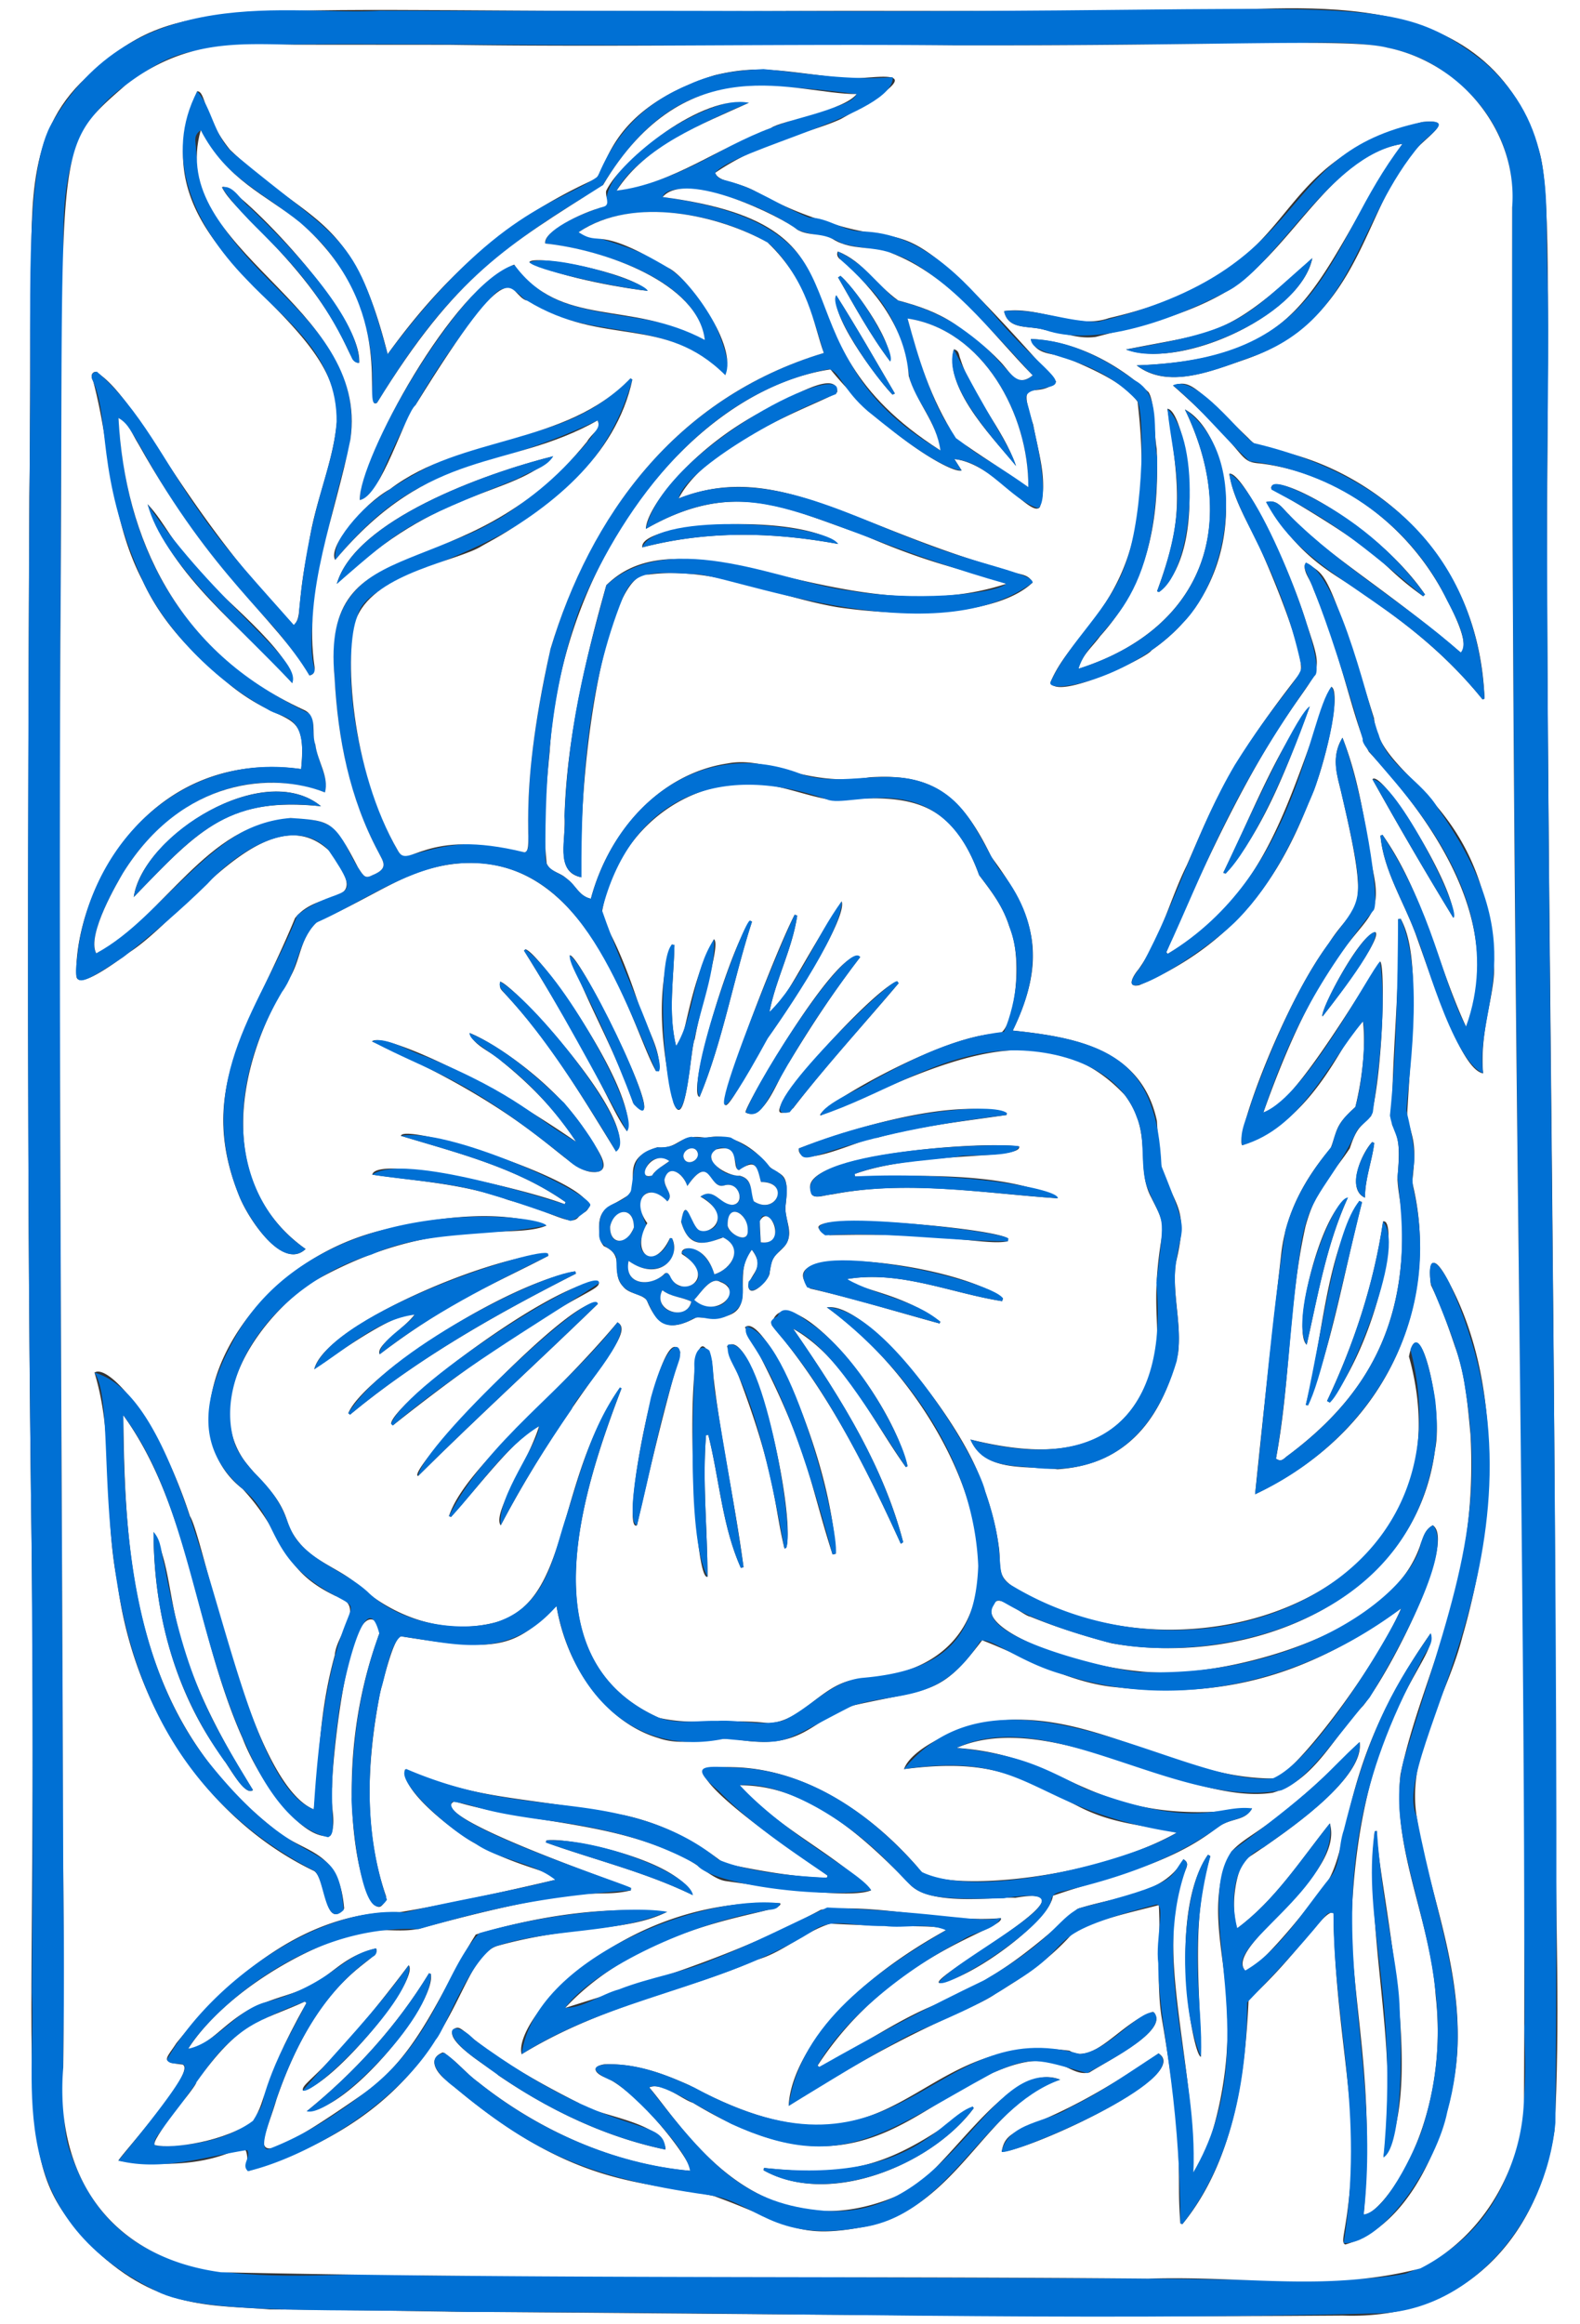 <svg id="Layer_1" data-name="Layer 1" xmlns="http://www.w3.org/2000/svg" viewBox="0 0 1806 2655"><rect x="0" y="0" width="1806" height="2655" fill="#333333" stroke="none"/><defs><style>.cls-1{fill:#fff;}.cls-2{fill:#0070d4;}</style></defs><title>always-with-spirit-rear-jacket</title><path class="cls-1" d="M1806,2655H0V0H1806ZM898.28,12.63v.07c-648.63,2.31-690.46-22.29-793,70C29.37,145.8,37.44,234.91,35.15,315.07c-1.32,84.44-.23,167.35-1.64,251.84-1.7,403-2.94,804.37,2.76,1207.35,7.4,676.37-28.2,691,71.93,795.13,73.41,70.23,137.8,63.45,199.86,68.74,69.09.29,138.93,1.63,208.5,2.62,340.12,2.33,678.17,7,1018.19,4.44,137.66,5.13,222.88-86.82,242.1-211.36,6.85-123.14,1.1-244.41.93-367.75,1.14-464.12-7.39-926.44-9.42-1390.55-.49-276.48,6.38-456.07-9.43-504.25-60.4-204.14-299.74-154.75-396.53-160.4C1207.52,13.8,1053.24,12,898.28,12.63Z"/><path class="cls-2" d="M898.28,12.63c663.26,3.07,690.05-26.11,798.78,58.75,80.86,71.6,69,156.26,71.32,225.2,3.15,106.19-.59,209.86-.05,316.26,1.36,605.28,14.61,1207.6,9.55,1811.93-10.42,114.79-99.09,218.45-208.25,218-346.41,9.06-690.21-1.61-1036.57-1.78-133.91-4.14-300.61,4.64-353.93-23.67C2.49,2530.5,41.78,2383.75,36.41,2276.26c1.41-165.88,1-330-.12-495.43-5.71-432-4.94-863.91-2-1296.22,2-126.94-7.22-282,23.14-340.49,94-168.63,276.84-125.43,376.4-131.82,155.43.34,309.07-.14,464.47.4ZM1312.51,2603c131.37,1,231.55,6.46,294.2-5.7,166.53-64.09,132.39-257.78,136.08-286,.25-89.39-1.57-175.28-1.16-264.42-4.58-606.32-14.39-1210.43-13.15-1816.61,2.46-52.59-22.3-105.71-65.25-137.9-63.74-57.69-152.65-41-230.92-42.57-123.42.62-245.71,2.37-369.3,1.92C172.7,54.91,239.39,32.25,142.78,97.92,55.42,159.38,76.05,260.54,71.5,345.6,69.88,477.47,69.7,608.29,69,740.24c-1.8,497.52,1.86,993.74,4,1490.84,1.81,103.64-6.95,195.16,8,229.23,63.64,183.34,261,128.88,401.63,139.12C759.41,2600.13,1036.87,2602.11,1312.51,2603Z"/><path class="cls-1" d="M1312.51,2603c-352-3.16-708.32.46-1059.87-7.28-131.55-17.79-190.15-115.34-180.36-233.86,1.07-76.16,1-151.05,0-227.24C70.9,1667.12,67,1201.24,69,733.66c4.46-575.51-11.48-561.89,73.78-635.75,68.5-53.28,129.36-47.85,194.76-46.84,60.1,0,116.32.1,175.65.11C705,54,897,50,1089.06,51.8c319.18.69,453.47-8.28,496.88,2.7,84.77,17.38,149.23,96.29,142.52,182.45-1.2,939.74,16.52,1544.63,13.54,2155.42,0,81.41-45.06,162-118.6,199C1518.94,2618.66,1423.87,2599.5,1312.51,2603ZM749.93,1223.76h3.21c3.31-25.27-16.56-53.07-23.46-77.48-28.42-85.5-41.57-89.24-41.66-103.8,13.61-82.33,81.3-144.58,162-147.37,36.88-2,67.94,14.13,104,19.36,88.6-8.54,134.73,1.49,165.2,85.28,14.63,19.47,27.13,35.13,34.51,58.81,17.72,39.84,3.58,128.32-15.31,122.38-64.09,2.21-207.08,86.58-200.72,93.33,115.62-46,248.39-129.51,347.89-23.45,33.25,43.85,11.57,82.83,30.42,117.31,7,14.47,15.29,26.51,12.11,43.91-13.57,79.56-.31,102.76-8.16,138.53-28.75,116.48-122.59,115.48-210.71,93.86,16.82,38.27,64.66,29.47,99.45,34,88.13-5.8,122.33-69.92,137.87-132.48,4.24-34.26-6.86-68-2.73-102.45,14.55-59.33,1.41-63.2-12.8-100.07-8.15-21-6.93-40.37-8.7-63.19-18.15-84-97.93-95.82-164.72-103,41.49-85.69,23-134.68-24.43-198.24-35.23-73.56-69.67-95.4-138.78-91.09-75.09,11.68-116.59-24.85-162.92-15.77-78.83,11.9-136.39,80-156.09,154.48-13.57-2.75-17.51-16-28.6-23.67-7.06-6.52-17.81-6.88-21.92-16.53-4.61-42.57-.8-85.17,3.43-127.84,14.27-229.74,171.15-414.81,321-436.58,57.5,70.67,137.75,119.63,149.9,115.47l-8.35-13.06c45.44,5.14,87.35,67.43,97.65,55,10-29.58-2.14-63.72-7.5-94.28-19.87-59.7,3-26.73,26.22-49.08-176-199-160.1-153.2-246.51-177.75-35.18-9.89-64.5-21.49-96.93-39.53-22.06-12.2-41.77-10.06-46.45-21.29,54.4-37.08,110.28-45.93,143.87-61.58,116.31-65.27,37.88-44.89,6.7-46.27-75.31-8.13-99.82-16.17-151.33-3.61C687.24,127.13,695.4,201.12,677.7,205.71,574,253,503,321.64,443.08,404.62,402.27,241.42,354,258.56,262.92,171.07c-30.57-37.65-27.63-67-37.5-66.78-81.82,188,172.46,247.4,159.3,381-5,46.92-25.72,90.75-31.93,138.1-14.27,68.28-7.07,81.48-17,90.68C206.72,580.81,154.91,449.53,108.93,424.67c-5.14,1.23-5,6.39-2.44,10.73,20.57,76.33,18.64,156,56.79,228.52,23.06,50,59.84,85.49,101.67,120.15,62.32,49.34,86.21,21.19,79.25,94.45-180.15-23.93-260.42,146.55-256.87,237,3,16.49,53.44-22.63,60.9-27.88,63.2-40.86,157.19-182.92,228.27-115.53,51.18,68.4-9.93,39.77-39.27,76.71-51.33,124.6-113.06,194.61-64.17,316.51,10.59,27.55,50.57,86.39,76.23,61.48-105.68-75.44-77.9-213.6-20.05-306.77,15.13-21.92,13-50.63,34.35-67.65C430,1022.68,458.38,998.16,505.41,989,671.41,956.72,720.08,1171.71,749.93,1223.76ZM762.57,2184c-72-6.86-148.11,4.79-218.74,25.92-39,61.27-64.47,137.42-128.48,181.89-149.23,103.7-114,58.21-99.32,6.27,51.59-150.58,122-157.38,113.75-172.32-34.2,8.36-45.5,24.92-69.84,39.92-18.82,10.92-36.95,13.84-57,22-43.08,14.56-61.08,50.78-87.88,52.75,42.07-65.26,138-119.12,195.91-132.24,25.78-7.59,49.71,1.68,75.42-6.93,197.73-53.29,191.06-31.63,234.64-41.73.08-.9.17-1.81.26-2.71-32.85-12.79-236.39-83.52-201.8-99,80.9,24.09,170.23,22.68,249.25,58,26.86,9.53,43.64,30.4,60.72,33,75.78,10.83,146.92,19.31,166.32,10.53-44.66-43.9-108.39-71.7-150.19-119.89,77.8-.53,141.6,59.09,193.3,111.79,22.28,27.81,104.19,14.91,121.44,16.74,108.33-18.87-105.55,94.16-86.1,97.47,40.44-7.62,126.44-72.43,129.27-99.85,61.8-21.44,131.71-34.2,186.17-76.61,17.65-13.83,32-7.16,41.48-23.13-185,23.7-205.53-60.59-337.87-69.07,108.08-47.29,265,66.54,361.42,51.12,48.28-13.52,70.54-66,103.73-99.75,34-43.3,106-188,79.36-205.7-8.38,4.33-10.34,11.74-13.89,21.19-31.52,97.42-186.29,137.79-259.08,145.24-98,13.58-257.6-46.35-228.37-76.63,4.12-13.33,33.12,13.55,41.17,14.5,30.62,12.46,60.85,21.81,93.13,30.49,160.8,28,347.85-50.65,369.57-221.28,9.9-44.85-18.39-165.33-29.83-106.3,74.91,268.75-245.59,379.76-439.65,270.14-33.47-16.51-26.32-25.92-28.76-49.82-3.58-28.22-11-53.89-21.24-80.24-24.5-68.23-130.42-203.27-175.74-196.29,164.9,116.79,276.47,414.4,29.81,425.66-37.19,7-57.94,47.16-96.27,49.37-41.73-5.62-84.74,3.32-125.44-6.15-151.29-67.37-87.36-259.26-42.75-376.43l-1.88-.77C633,1696.28,653,1829.63,566,1853.49c-58.74,14.9-117.54-6.3-160.69-46.28-19.76-15.74-45-23.6-61.64-43a83.69,83.69,0,0,1-14.14-22.32c-9.17-35.22-33.29-49.8-51-74.33-49.15-72.45,23.54-166.54,78.25-202.78,138.06-78.61,227.11-47.46,267.79-64.72-53.9-19-121.09-9.75-177.51,3-170.72,34.19-265.28,224.07-169.87,297.68,51.54,55.52,41.62,91.79,106.31,122.37,37.19,10.93.67,43.54-.81,67.69-18.83,67.65-17.24,122.08-24.05,176.17-74.48-31-125.75-311.3-141.53-334.94C180.79,1620.34,123.5,1557.42,108,1568c23.38,75.82,9.8,160,26.07,238.67,16.94,137.18,97.8,269.81,225.22,330.78,13.52,9.9,11.84,68.13,34.1,42.83-5.82-70.24-46-61.22-81.7-92.35C148.92,1958.69,143,1772,140.9,1616.63c77.36,107.48,82.84,249.56,136.42,369.19,17.23,45,67,117.73,100.31,111.35,8.11-16.77-1.29-36.37,1.83-55.65.48-35.58,20.52-229.8,54.38-184.85,2.58,5.73-.11,7.86-2.21,14.94-64.51,180.58-5.63,354.49,9.71,294.77-26.06-74.35-21.76-155.27-7.1-231.62,5.94-24.09,16.63-64.84,24.17-65.5,114.25,18.42,129.17,12.26,177.71-34.55,11.56,70.4,57.49,133.35,116.33,150.7,29.08,10.33,57.55-1.31,87.91,1.34,79.3,14,85.45-22.72,136.42-38.89,89-19.68,98.52-11.87,145.84-74.09,49.16,18.69,98.55,48.92,154.18,53.75,134.6,15.13,229.38-22.19,324.77-90.15-30.12,69.57-126.51,196-146.79,194.27-114.37,0-213-85.2-329.47-63.67-43.94,9.75-85.2,33-92,53,97-12.32,130.54,7.23,198.19,41.94,41,21.61,76.64,21.54,113.55,30.67-103.06,57.85-284.58,69.17-296,39.62C988.31,2063,899.43,2006.87,804.1,2020.83c-8.63,23.1,140.93,119.6,141.89,121.84l-.82,2.4c-38.33-.69-79.21-8.47-117.42-16.35-34.22-26.65-71.22-45.68-114.21-55.09-129.51-23.11-164-16.94-250.55-52.43-5.47,28,71.21,81,81.85,85.52,47.2,27,90.14,31,89.71,40.73-58.53,13.6-118.77,27-177.91,37-105.18-1.79-192.33,71.8-255,149.53-11.86,18.23-19.32,21.63,7.07,24.44,17,8-73.62,106.72-73.33,109.85,146.45,19.37,146-48.75,148,12,246.05-77.06,230.54-238.11,284.53-257.25C657.83,2198.11,715.8,2207.45,762.57,2184ZM596.23,2346.64c94.11-57.3,185.46-71.38,268.94-107.9,29.75-8.37,54.67-32.21,83.83-41.26,96.21,5.2,123.4.4,132.32,7.45-130,71.76-178,153.74-179.84,200.73,144.46-92.86,211.28-109.3,237.46-128.81,33.9-20,63.28-41,88.91-70.36,29.78-14.62,65.42-22,96.7-30.18,2.53,39.71-3.28,86.2,3.16,127.87,27.89,162.11,16.33,177.51,21.56,235.79l2.25.8c58.38-71.37,71.61-168.69,75.71-256.67,53.44-47.15,88.52-106.28,97-98.45,1.57,111.43,20.66,192.09,21.62,271.69-3.85,89.87-15.43,103.06-8.21,106.68,88.29-25.38,126.62-158,128.5-229.22,2.63-97.37-35.48-180.78-46.85-259.86-11.64-72.11,35-136.66,52.28-205.32,39.47-136.39,46.06-292-16.56-406.92-16.39-31.47-23.58-23.15-19.3,5.49,10.87,22.35,19.27,45.86,27.39,70,11.86,32,14.5,66.56,17.75,100.78,9.26,175.79-55.32,270-80.11,388.36-9.28,86.85,34.67,166.51,40.28,252.37,17.32,152.83-65.59,253.82-82.27,250.06,12.83-147.23-11.85-233.49-14.14-329.65,7-241.6,100.25-303.94,90.67-334.27-115.75,164.47-84.16,256-130,298.89-18.68,26.69-78.9,97.61-83.08,85-19.31-28.48,115.29-106.72,97.87-166.74-33.1,41.31-62.3,87.5-105.92,119.82-8.79-24.26-.72-73.88,12.71-80.89,53.89-35.53,133.41-93.41,127.18-131.79-102,103.22-125.25,101.9-146.28,124.8-32.19,58.54-3.82,126.67-4.94,189.85,3.46,82.36-24.93,166.5-38.85,177,2-130.69-46.54-257.29-8-347.84,1-2.77,2.35-6.77-3.25-9.95-22.91,41.74-79.51,42.53-121.33,56.72-75.75,68.23-108.57,86.05-172,113.45-43.87,19.66-79.81,46.2-123,67.23l-1.83-1.82c84.68-129.89,213.89-155.22,209.52-168.34-66.93,5.42-138.14-17-205.62-9.71-98.46,53.25-198.54,82.63-292.51,112.24C743.35,2189.47,900,2187,891.68,2174.17,711.61,2166,585.68,2307.47,596.23,2346.64ZM1601,1049.5l-2.87.55c2.48,78-7.79,158-6.87,235,11.12,19,7.16,41,6.12,62.55,1,18.31,5.93,35,5.35,53.49,2.54,123.24-48,200.48-132.45,263.08-3.51,2.85-6.34,6.27-11.77,2.07,16.47-87,14.1-177.53,33.63-264.92,12.13-45.28,32-60.92,50.74-89.56,8.13-24.78,12.33-24.06,24.39-37,14-54.71,16.07-173,10.28-176.41-40.94,64.49-105.8,171-133.45,172.41,91.23-256.22,146.06-189,123.5-284-7.88-49.48-14.54-97.06-33.09-144-12.42,20-7.21,39.63-1.73,61.1,35.74,151.95,17.2,123.63-14,174-50.58,66.71-107.32,218.85-98.93,230.45,88.9-31,119.1-134.39,138.05-141.46,3.61,30.16-1.32,67.95-8.7,97.78-24.09,21.6-20.07,26.29-28.22,47-29.23,34.47-50.36,72.67-56.18,118-10.53,93.38-21,186-30.19,277.34,167.06-80.1,209.61-237.25,179.58-356.5,4.52-40,2.78-45.73-6-73C1613.83,1176.16,1623.78,1090.65,1601,1049.5ZM742.06,2384.56c15.27-6.49,37.85,14,49.9,17.54,184.4,112.11,248,4.84,348.61-36.66,71.53-29.24,78.63,7.88,104.63,2.08,25.1-15.79,93.59-50,72.71-69.37-36.74,12.16-67.41,61.56-95.47,44.46-183.63-24.2-192.31,170.22-434.51,39.45-31.48-14.12-62.28-25.13-97.36-23.9-17.16,3-9,11.86,3.66,15.89,42.27,21.23,101,102.13,94.54,105.74-86.9-7.28-173.62-46.56-242.16-101.17-14.82-10.64-24.24-24.25-40.35-34.06-19.2,7.39-6.05,25,5.71,33.14,142.91,122.9,222.15,112.59,304.21,131,85.45,30.94,92.85,49.48,168.45,35.71,110.68-19.57,141.51-142.26,227.22-168.68-62-25.15-135.94,119.7-186.43,132.75C863.52,2576.8,776.76,2423.58,742.06,2384.56Zm-3.83-1780.4c102.91-58.73,164.22-21.18,245.33,5.62,86.59,37.89,119.14,39.73,166.76,57.09C966.37,727,784.13,578,693.06,668.53c-22.63,79.61-45.41,174.67-47.75,264,1.56,29.28-10.51,63.92,19.33,69.64C660.21,863,695.4,650.5,741.22,656.36c75.62-9.7,143.44,25,216.59,37.37,79,11.55,182,10,222.43-28.21-4.82-11.06-17.56-8.74-28.19-13.86-177.86-49.52-263.46-126.43-376.29-82.25C812.29,498.75,961.84,453.08,956.94,447c-1.42-28.35-70.22,17.8-79.67,19.88C795.5,507.43,739.16,578.27,738.23,604.16ZM859.36,1427.6c15.09,20.4.91,24.29-4.12,40.6,1.15,17.82,24.33-7.46,24.48-13.65,2.46-22.2,8-20.2,17.37-31.37,11.43-14.86-.62-29.47.77-45.67,5.39-41.89-6.05-32.55-20-46.28-17-21.9-44.79-37.93-70.77-31.33-32.21-5.89-29.73,13.17-55.78,10.77-43.64,13.55-19.28,38.35-32.8,54.43-23.52,15.82-35.75,13.8-33.49,43.64.41,5.63,1.32,10.31,5.26,14.82,25.3,10.68,7.19,30.63,21.8,45.85,6.51,8.89,19.86,7.76,27.17,15.74,13.31,33.36,30,34.37,57.14,19.49C879.47,1512.35,831.39,1460.85,859.36,1427.6Zm662.4-643c-49.75,128-71.46,236.94-187,305l-1.66-1.72C1493.43,711,1526.88,812,1493.41,712.28c-21.44-70.34-73.56-174.16-88.24-171.12,4.38,29.24,21.93,56.87,34.71,84.16,21,46.83,56.2,134.95,45.1,145.06-84.9,108.39-100.6,155.2-128.38,218-19.82,40.15-29.3,82.66-55.44,119.23-4.2,4.8-15.33,21.2,1.06,17.81,109.11-46.75,160.59-123.59,193.18-207.82C1513.26,881.48,1534.12,790,1521.76,784.56Zm81.33-620.23c-104.43,155.49-101.5,245.37-303.79,253.05,35.21,27.21,84.39,6.68,123-6.45,128.91-44.42,134.34-160.46,186.47-228.8,10.89-20.15,61.92-47.2,17.17-42.77-195,51.5-120.25,168.6-358.41,224-38.37,13.37-79.09-14-119.85-8,5,22.56,28.58,15.84,46.81,21.6,20.52,2.35,37.15,10.81,58.15,7.84,50.3-13.12,99.37-23.42,145-49.32C1474.84,291.55,1518.91,177.36,1603.09,164.33Zm-22.82,789.36-2.37.86c3.5,39,25.71,73.81,39.58,110.57,23,64.15,53.11,156.9,77.76,161-4.15-50,13.91-90.73,12.54-123-8.63-193.72-130.92-209.95-137.2-282.63C1515,642.68,1515.41,659,1492.7,642.69c-5.1,9.32,5.84,19.53,8.64,30.19,34.05,81.26,44.56,148.89,63.25,185.8,76.8,82.18,156.23,199.69,111.16,314.16C1642.53,1101.31,1626.93,1019.75,1580.27,953.69Zm-402.08-566.4c7.46,20.76,27.54,14.53,44.45,23.1,34.25,14.56,64.53,29.28,77.65,48.53,26.45,220.71-70.42,250.43-99.53,320.41,6.88,22,112.64-29.05,115.54-36.62,121.12-83.05,93-246,38.1-275,65.64,136.08,16.27,252.41-121.66,296.24,3.24-14.74,15.48-24.54,24.86-37.38,59.22-65.74,67.31-141.2,64.56-213.74-4-26-2.15-53.32-9.33-64.88C1276.33,414.45,1228.31,389.36,1178.19,387.29Zm491.53,358.19c-88.45-75.18-157.37-114.1-196.61-157.92-7.9-7.14-12.66-17.47-25.9-14.07,42,69.92,81,82.34,111.87,105.64,51.12,34.61,96.71,71.68,135.48,119.74l2.32-.67c-7-184.16-152.48-269.39-242.83-284.5-11.47-1-18.7-4.19-27.28-13.39-60.78-58.27-65.62-66.95-86-60,88.72,78.06,72,87.19,99.81,89.11,90.81,11.11,170,71.59,211.46,152.09C1663.07,702.24,1680.31,737.5,1669.72,745.48Zm-1133,434.59c4.9,15.07,26.71,22.13,36.22,31.85,33.31,26.83,62.76,56.92,85.58,92.34-115.63-79.82-224.26-125.14-233.28-114.59,200.74,88.87,220.61,151.14,255.43,149.19,24.43-2-6.62-36.6-10.6-45.57C635,1237.72,563.54,1190.26,536.76,1180.07Zm492.92,583.45,2.71-1.78c-22.82-89.22-75.17-170.36-125.8-243.89,58.44,33,90,104.17,128.79,158l2-.83c-23.69-93.09-142.68-221.54-155.43-161.56C946.89,1590,989.17,1675,1029.68,1763.52Zm135.19-453.95c-47.73-6.57-252.68,10.48-238.19,50,.25,12.84,16,5,25.07,4.72,86.29-16.74,173.12-1,257.36,4.55-69.06-35.67-204.41-22.94-231.8-25l-.48-2.73C1049.89,1314.74,1169.45,1325.3,1164.87,1309.57ZM513.17,1732l2.4.86c40.37-45.75,73.83-90.41,100.63-103.64-12.77,41.59-54,99.52-43.86,113.29,84.46-159.43,157.6-218.84,133.44-231.91C627.22,1604.21,531,1677.7,513.17,1732Zm333.7,59.15,3-1c-10.21-78.21-28.8-156.31-36.23-235.47-34.25-96-23.31,253.5-4.91,246.55,0-53.28-6.06-108.16-1.69-161.83l2.59-.14C822.21,1689,825.35,1743.24,846.87,1791.17Zm-200.3-417.85c-.39.76-.77,1.52-1.15,2.28-54.13-20.35-215.9-55.78-219.89-33.68,51.11,7.28,105.73,10.46,155.69,29,57.83,15.7,73.45,33.09,82,16.26,62.39-22.6-200.93-107.13-205-89.64C522.29,1316.91,590.65,1333.81,646.57,1373.32Zm-19.93,61.34-.23-2.5c-70.94,3.88-255.56,82.69-267.18,132,40.29-28.66,96.46-66.36,114.64-62.38-13.75,17.84-44.79,35.41-39.87,45.26C517,1484.35,563.77,1467.66,626.64,1434.66Zm518.81,51.74,1-3.15c-54.58-41-273.55-66-220.39-11.19,50.76,11.41,98.76,26.5,148,39.85.24-.7.47-1.4.7-2.1-46-33.76-92.13-35.31-106.58-48.66C1028.65,1450.93,1086,1476.94,1145.45,1486.4ZM911.24,1046l-2.89-1.11c-27.07,51-138.05,344.37-40.5,154.35,45.41-62,100.72-152.85,94.21-169.55-45.35,69.27-65.56,117.09-82.55,126.36C886.64,1118.93,905.5,1084.33,911.24,1046Zm670.07,1418.51c51.6-82.83-8.56-322.35-7.5-372.88l-2.52.35C1560.52,2216,1599.85,2339.38,1581.31,2464.55Zm-820.61-9c-.71-32-82.74-38.83-99.6-53.35-133.82-67.47-129.45-91.69-141.93-84.56-15,13,45.49,47.16,50.26,53C627.64,2410.33,691.89,2441.28,760.7,2455.59Zm10.2-1376.05-3-.54c-19.4,56.58-10.82,122.35,2,181,14.29,37.26,19.9-67.87,24.24-72.83,8.16-45.78,29.75-108.26,21.93-114.19-30.95,57.12-32.59,124-43.33,121.82C763.54,1157.81,770.13,1118.29,770.9,1079.54ZM175.5,1750c0,88.41,23,180,75.66,253.42,11,15.21,29.08,49.17,38,41.46C176.7,1866.74,208.43,1817.14,175.5,1750Zm969.43,708.2c35-2.91,219.22-87.66,179.34-112.47C1182.27,2444.09,1150.72,2421.69,1144.93,2458.19ZM951.67,1775.77l3.65-.85c-6-114.88-83.21-278.48-103.79-258.57C924.63,1651.78,923.73,1689.52,951.67,1775.77ZM398.12,1614.4l2,1.62c78.4-65,167.82-115.18,258.27-161.12-.31-.86-.63-1.71-.94-2.57C572.35,1468.7,414.39,1573.92,398.12,1614.4ZM447,1626.34c.64.69,1.29,1.37,1.94,2.06C644.13,1473.6,692.64,1476,683.41,1463.33,626.24,1468.62,448.31,1603.76,447,1626.34Zm236.4-136.86c-24.38-16.1-222.2,193.9-205.45,196.61C545.25,1619.31,615.43,1555.36,683.35,1489.48Zm467.17-215.79.4-2.15c-71.34-20.1-208.16,28.92-238,40.46-1.37,26.7,77.51-14.1,89.15-12.16C1051,1286.12,1100.07,1281.23,1150.52,1273.69ZM571.79,1121.38c-1.61,8.21,1.44,9.28,6,14.45,51,54.33,87.54,117,126.39,179.61C734.05,1283.14,588.41,1125.62,571.79,1121.38ZM873.33,2476.54c-.17.89-.35,1.79-.52,2.69,78.51,43.31,195-9.52,240.21-71l-1.33-1.8C1019.9,2474.25,975.12,2487.61,873.33,2476.54ZM983.27,1093.29c-24.24-16.16-134.44,174-131.06,177.48,22.06,12.63,40.51-48.15,49.47-56.85C927.55,1171.6,952.79,1132.59,983.27,1093.29Zm-86.62,675.6,1.94-.52C910.31,1731.17,862,1510.47,831,1538,888.22,1680.21,883.08,1713.29,896.65,1768.89Zm-296-684.48-1.68,1.54c89.68,143.93,98.33,180.21,117.66,206.34C730.13,1249,617.08,1088.08,600.61,1084.41Zm686.45-685.16C1353.15,422.73,1488,357.81,1500,294.88,1400.11,387.41,1389.13,378.54,1287.06,399.25ZM728.11,1742.42c15.1-66.19,30-129.08,49.55-197.55C755.69,1495.54,707.65,1754.26,728.11,1742.42Zm424-324.42.39-3.08c-17.38-13.54-277.12-34.63-204.08-3.81C1082.27,1407.39,1125.45,1423.2,1152.11,1418Zm-124.95-294.84-1.62-2.24c-31.72,11.35-183.65,182.26-118.9,145C945.81,1215.06,986.39,1171.55,1027.16,1123.16Zm295.42-447.71,2.22.92c59-50.73,29.52-208.86,9.62-209.35C1350.58,568.44,1350.58,598.82,1322.58,675.45Zm60.91,1444.84-2.73-1.53c-47.17,69-17,230.31-8.08,230.8C1372.2,2273.44,1360.69,2195.39,1383.49,2120.29ZM1626.67,681.14l2.15-2C1574.16,598.86,1453,536,1453,557.7,1599.44,643.29,1567.9,639.06,1626.67,681.14Zm-69.81,692.09-3.14-1.37c-40,68.8-41.21,156.2-61.13,233l2.49.63C1523.45,1531.53,1536.92,1450.51,1556.86,1373.23ZM350.65,2411.77c48.94-1.14,148.58-124.75,141.78-156.87l-2.08-.72C453.65,2314.45,405.3,2367.46,350.65,2411.77ZM734.17,625.29c75.4-19.53,149.41-17.46,223.84-3.9C914.13,585.35,730.17,596.6,734.17,625.29Zm782.69,975.16,3.17,1.74c60.54-82.76,78-211.75,60.85-206.85C1570.41,1466.44,1547.71,1535.21,1516.86,1600.45ZM1398.26,997l2.68,1c45.51-53.88,71.52-125.15,96.22-191.07C1456.06,863.16,1429.39,933.8,1398.26,997Zm-598.58,256c26.15-62.47,38.6-134.63,59.85-200.14l-2.06-1.19C831.88,1089.24,784.67,1250.71,799.68,1253.07Zm-175,849.29-.87,2.4c56,20.11,113.15,33.51,168.11,60.18C773,2122.78,645.77,2098.32,624.72,2102.36Zm26.51-1011c20.29,56,52.89,110.14,72.42,168.4C773.7,1313.09,661.52,1087.1,651.23,1091.36Zm-184,1153.58c-97.69,129.59-122.24,132.95-121.1,143.18C380.67,2382.11,480.22,2261.68,467.18,2244.94Zm1194-1196.45c4.38-32.52-82-170.72-92.44-158.23C1598.29,943.05,1629.8,997.21,1661.21,1048.49Zm-120.54,319.59c-32.53,18.59-64.31,153.43-47.05,168.15C1506.4,1479.57,1516.15,1421.93,1540.67,1368.08Zm-28.93-206.93c20.12-25.51,69.37-91.85,60.15-96.39C1553.3,1068.36,1507.86,1156.47,1511.74,1161.15Zm59.08,144.66-2.31-1.19c-13.14,14.05-29.38,54.53-8.29,63.58C1560.19,1347.26,1568,1327.23,1570.82,1305.81Z"/><path class="cls-2" d="M749.93,1223.76c-49.06-110.48-95.24-254-235.79-236.45C457.58,996.82,413.38,1031,361.58,1054c-21,20.87-21.3,54.72-39.14,79-70.77,119.2-54.35,237.86,26.85,293.83-29.4,26.87-69.75-44.17-76.23-61.48C219.68,1232,301.8,1144.61,339.8,1045.48c48.63-38.24,80.56-8.61,35-75.34-42.42-41.95-110.08,8.71-137.84,39.68-30.8,30.2-62.15,56.94-96,83.46-60.87,40.33-56.64,33.83-51.12-12.84,21.89-133,130.5-220.76,254.34-201.92,7.67-65.17-21.17-56.85-38.42-68.29-66.52-36-122.77-99.53-144.73-151.52-52.17-118.59-34.28-179.07-55.52-225.34-1.78-4.12-.58-8.13,5.17-8.85C160.26,466.83,189.24,530.08,227,583.16c32.09,46.69,71.55,88.32,108.86,130.86,5.18-5.3,6-9.33,6.08-17.44,12.49-126.06,38.48-156.64,42.82-214.41.92-77.48-59.88-117.25-102.67-162.69-63.95-65.59-94.5-142.39-56.65-215.19,16.3,17.66,19.5,52.27,41.05,70.68C391.26,278.89,405,264.39,443.08,404.62,567.77,238.48,638.06,233,683.2,201.79c22-53,55.83-85.26,105.14-105.65,27-12.38,54.72-15.85,84.38-17.2,50,4.83,96.77,13.27,147.7,9.27,2.18,42.28-181.6,81.94-203.06,109.31,3.21,6.77,6.42,7.13,13.35,8.88,35,8.89,61,29.36,94.36,42.19,21.43,0,38,15.26,60,15.83,67.66,1.34,115.47,53,156.39,101.14,50.76,58.28,82.28,71.58,55.77,76.88-9.84,3.07-27.25,2.35-23.85,15.15,13.22,45.79,26.64,113.46,13.23,123-31.84-9.83-57.75-53.51-95.78-56.11l8.35,13.06c-31.09-3.2-98.12-60.94-107.06-67.69-29-24.81-32.08-45.36-44.65-48.21C809.16,447.83,715.7,571.18,663,694c-33.49,92.52-40.15,188.34-39.61,286.28.6,14.95,15.81,15.39,25.46,24.41,10.07,7.14,12.5,18.81,26.54,22,30.31-111.84,130.74-185.81,241.32-142.05,40.63,13.2,82.13-2.57,124,5.29,63.49,12.81,76.35,65.65,100.56,101.75,50.77,61.88,47.62,122.1,16.38,185.63,116.8,11.58,164.7,40.34,170,155,34.87,86.52,21.81,61.2,15.7,117.36-2.93,35.51,9.12,69.78,1.72,105-27.3,91.77-83.51,129-158.15,122.59-30.46-3.83-63.91-.29-77.68-32.79,152.65,40.94,226.26-29.68,212.57-178.91,10.41-86.78,8.54-62.24-11.11-110.86-8.07-25.39-.52-53.89-11.51-78.92-24-67.53-116-82.06-168.64-73.81-69,9.85-127.42,50.64-192.86,72.34,2.93-13.81,52.62-33.48,58.1-38.88,48.2-26.59,96.67-51,151.93-56.71,14.61-36,20.33-80.27,7-117.28-7.27-24.33-20.35-42.38-35.5-61.65-46.18-129.31-147.92-74.84-174-86.57-128.51-45.11-225.6,1.91-257.13,126.62,27.17,79,74,171.19,65,184Zm-366.75-584c-4.12-50,92.66-100.62,119-112.4,97.53-37.79,154.08-31.11,218.49-95.25l2.2,1.41C663.8,644,423.73,636.67,408.49,704c-24.42,88.39,15.72,216.18,46.56,268,8.39,19.63,55.26-26.89,144.58,1.66,6.77-3.06,3.63-12.93,4.42-21.71-2.22-70.83,9.93-138.31,24.42-207.57C677.9,574.25,785.76,450,941.66,403.19c-13-44.26-27.15-91.68-62.36-124.76-61.89-37.26-162.06-52.24-217.89-13.19,68.11,20.21,111.4,31.4,146.51,88.77,11.82,14.6,35.38,79,18.27,73.84-63-68.93-161.07-35.44-228.44-87.56-29.65-30.85-38.93,11.73-60.29,28.62C431.89,508,439.83,568.27,411.22,571.2,411,509.71,551.17,287.67,593,303.78c37.91,70.81,152.71,44,212.59,84.5-10.44-72.93-127.53-103.77-182.45-110.14,1-22,62.66-40.26,69.75-43.73-4.67-54.34,132.8-131.43,163.24-117-61.33,25.25-130.71,61.37-151.29,100.32,79.35-13.29,122.49-52.11,164.57-67.15,67.84-27.28,102.73-27.88,109.72-43.15C834,89.36,764.7,89.59,687.64,213.29,553.79,291.47,500.07,347.23,431,460.21c-5.47,2-6.59-2.79-6-9.13,5.21-61.85-15.91-124.38-55.94-171.75C315.88,222.1,260.5,212.5,229.44,148.7c-7.84,5.82-6.34,10.59-5.55,19,7,152.13,203,185.28,175.25,343.7-76.94,275.62-22.44,249-45.43,260.4-12.62-19.5-27.2-39.89-43.23-58.17C169.69,562.43,163.48,495,135.42,477.52c10,166.19,84.25,272.58,217.81,337.43,3.69,4,4.47,6.48,4.76,13,0,38.91,19.94,59.61,13.45,77.32C276.68,870.71,188.87,919.92,142.19,995c-21.18,34.1-41.39,79-32.19,94,84.29-49.82,143.93-162.12,231.15-154.09,53.91,2.69,47.22,25.9,70.37,59.62,5.64,8.7,7.68,8.6,16.7,4,17.63-7.8,8.33-15.78,2.85-27.86-33.36-63.29-45-129.89-48.85-199.85C367.66,636.56,482.47,643.5,562.86,596.61,605.64,575.21,694.58,491.68,683,480.35,538.66,548,480.6,521.66,383.18,639.72Zm691.74-125.18c-7.21-40.45-28.69-56-35.24-82.36-15.68-111.3-83.34-120.78-82-145,41.8,19.93,55.75,52.53,71.17,56.83,118.16,31.2,121.64,111.53,151.45,84.74C1034.92,265.18,1025.2,294.29,962.48,278.11c-16.29-10.25-34.25-8.49-51.42-15.85C855.79,222.6,763.89,203,757.43,225.06,1021.3,262,875.31,397.27,1074.92,514.54ZM1037.4,363.85c46.54,164.48,59.84,134,138,192.62C1176.11,474.3,1124.37,377.29,1037.4,363.85Z"/><path class="cls-2" d="M762.57,2184c-62.26,26.57-134,17.81-198.7,40.37-30.12,21.33-55,93.49-65.73,105.64-48.55,79.19-153.43,135.81-214.74,150.2-8.16-7.49,4-15.56-.82-24.12-46.64,7.15-96.86,24.64-147.19,12.13,120.91-147.66,62.89-98,55.43-115.51,51.68-90.31,176.43-176.65,271.71-168,56.92-13.74,114.23-22.48,172-37.31-23.74-19.61-65-22.44-92.2-42.13-25.47-12.2-93-71.61-78.11-84.54,100.18,43,170.38,34.45,246.24,52.14,40,9,79.2,25.13,110.74,51.47,36.79,15.83,97.78,19.36,123.95,20.68l.82-2.4c-42.23-28.84-87.4-58.73-124.16-96.4-37.11-31.44-14.71-28.62,17.39-27,86.8,2.07,159.73,55.64,214.69,119.41,72.4,34,251.27-18.39,291.1-45.08-169.33-26.12-163.65-94.59-311.74-72.61,112.7-137.18,319.09,20.42,421.51,10.68,53.09-22.56,144.11-182.16,146.79-194.27-110.3,83-253.35,118.39-384.88,75.93-51-13.42-88.76-46.61-96.51-38-46.37,72.09-92.93,56.2-146.23,73.47-88.56,45-68.89,44.72-146.36,37.57-106.59,22-174.37-57.35-191.47-151.63C581.24,1897,524,1878.64,458.41,1869.26c-12.57,7.78-18.85,49.84-22.81,59.42-17.08,80.68-20,163.57,6.7,241.46-29.41,43.16-41.72-107-40.27-117,.28-64.25,9.6-127.11,31.54-187-17.44-67.72-46.52,81.7-46.86,94.68-15.82,111.16,1.58,131-11.6,137.93-47.85-10.34-80.13-73.26-93.58-104.57-59.61-127.71-65.18-277-140.63-377.54.4,131.68,10.63,284.25,96.72,395.46,112.31,140.6,148.48,78.15,155.19,169.78-22.9,22.78-21.56-41.86-35.23-45.62C57.94,1980.11,146.85,1625.55,108,1568c127.26,35.91,149.81,460.3,250.65,498.92,16-261.18,71.71-217.82,22.36-245.21-77.5-42.9-60.49-85.37-103.81-121-60.16-51.48-40.15-114.29-10.49-169.39,92.68-171.69,349.46-145,357.87-131.28-65.3,13.26-136.11,4.64-199.89,33.06-111.4,34.53-183.47,138.68-155.64,218.08,5.7,12.51,11.43,19.35,20.65,30.16,46.22,45,32.05,60.53,55.61,84.62,21.43,21.92,51.31,31.21,74.74,52.31,43.46,42.55,120.11,46.21,153.05,32.66,52.45-20.42,59.69-75.61,73.83-117.47,16.67-52,29.5-103.63,61.67-148.39l1.88.77c-44.85,116.88-108,309.26,42.75,376.43,22,7.77,43.46,3,67.15,3.55,25.53-1.45,49.17,6.32,74.31-.13,31.87-14.17,54.76-45.34,91.24-49,91.4-7.83,129-43.71,132.22-127.75-4.79-119.37-79.49-225.24-173-295.57,68.72,1.49,172.73,172.1,181,210.43,28.57,82,5.62,93.69,31.84,108.29,213.49,127.5,524.43,2.37,454.18-270.35,12.92-35.86,29,56,28.74,61.81a211.79,211.79,0,0,1-5.3,76.35c-42.85,187.22-269.14,220.13-371.06,195.75-126.32-34-119.65-59.46-128.9-41.68-24.56,38.42,156.14,78.43,169.6,76.14,184.29,6.17,308.69-91.9,318.66-146.55,3.2-8.49,4.67-15.86,13.89-21.19,28.69,32.36-64.79,184.73-72.39,197-40.56,48.2-70.91,94.06-100.93,105.82-118.65,22.21-264-99-371.19-48.46,72.92,8.08,96,20.83,147.1,46.57,131.64,49.25,150.49,17.79,190.77,22.5-6.59,13.62-25,11.32-36.93,20.32-52.4,37.82-112.86,58.56-175.63,73.51-7.88,2-16.64,2.09-17.36,13-13,35.83-123.86,102.08-128,91.77,19.35-27.4,198-115.73,74.08-95.9-106.23,2.52-95.81-5.75-128.28-37.2-50.27-53.11-125.53-96.86-173.45-91.91,55.41,59.09,138.47,99.68,150.19,119.89-52.57,10-182.52-5.92-199.37-29.13-53.41-30.41-112.7-43.18-173-50.88-83.12-11.16-76-17.35-106.23-21.09-21.32,23.64,202.81,95.44,204.12,98.63-.09.9-.18,1.81-.26,2.71-109.23,7.41-169.66,23.71-242.7,44.24-137.73-6.21-244.22,103.35-263.27,136.66,33.54-7,55.3-45.46,90.52-53.73,74.18-20.42,84.26-53.23,124.17-60.9a6.89,6.89,0,0,1-3.24,9.23c-60.08,41.32-94.27,110.37-115.79,178.72-4.14,13.84-15.05,42.88-4,41.35,40.73-15.53,76.34-38.55,110.89-65.07,81.69-61.69,90.11-139.4,130.27-181.7C637.86,2182.6,730.63,2177.77,762.57,2184ZM350.13,2288.14l-1.73-1.55c-90.6,33.66-97.76,57.35-135.34,108.49-16.62,29.92-44,49.46-34.56,56.16,44.9,2.17,119.52-12.08,123.12-57.53C312.94,2354,332.4,2324,350.13,2288.14Z"/><path class="cls-2" d="M596.23,2346.64c14.84-109.31,205.46-183,295.45-172.47-2.69,9.64-13.22,6-21.8,9.45-92.25,16.79-193.89,69.21-224,110,20.11.62,40.63-15.33,61.73-21.09,36.76-14.31,71.55-18.62,107.59-34.18,45.23-17.74,86.39-39.26,130.36-59.29,139.3,5.93,168.28,17.8,198.45,12-8.12,14.62-30.24,15.31-44,25.08-75.6,39.43-138.46,95.56-165.54,143.26l1.83,1.82c61.46-34.85,124.62-68.54,189-99.27,79.84-46.38,82-68.46,108.12-82.11,115.27-28.93,102.53-34.25,119.25-56,6,4.46,4.54,6.17,2.24,12.87-38.4,112.64,14.9,229.21,9.06,344.92,85-145.3-2.9-300.78,43.79-366.82,110.93-82.45,105.89-88.33,146.28-124.8,4.87,45.61-93.54,108-110.09,120.59-35.73,15.08-37.76,59.67-29.8,92.09,43-31.76,72.41-77.88,105.92-119.82,11,73.08-124.67,142.75-96.6,168.13,40-23,67.35-70.09,97.26-106.69,12.1-15.37,8.76-34.88,15.38-54.1,30.79-123.52,61.88-169.66,99.15-224.45,5.2,12.15-8.08,22.65-12.16,35-143,264.36-39.42,408.67-64.37,628.91,28.39-3.24,66-90.27,67.71-100.31,57.3-181.55-50.84-303.53-22.35-417.19,52.07-172.34,96.51-273.79,70.77-425.51-5.66-42.13-23.61-81.7-39.66-121.06-4.46-39.73,11.11-20.19,21.33-.29,134.66,289.9-71.1,538.1-37.25,609.58,25,132.66,67.7,218.6,35,337.63-11.11,56.3-72,151.4-118.48,149.95,24.23-149.83-11.72-253.83-11.61-376.87-7.19-1.65-7.54,1.4-12.35,6.51-27.59,33.88-56.7,64.4-86.33,95.43-.2,88.74-17.84,182-74,253.18l-2.25-.8c-.79-154.63-25.27-227.54-25.34-297.13-3.38-27.42,8.73-68.65-2.38-67.13-141.6,37.47-82.11,41.64-166.45,91.12C1119,2291.74,1080.93,2306,1041,2324c-49,25.67-92.5,53.21-139.5,81.65,13.28-94.8,103.38-155.36,179.84-200.73-21.31-9.14-46.58-1.6-70.32-4.73-39.23.78-59.93-10.93-83.65,6.68C823.78,2271.57,699.25,2281,596.23,2346.64Z"/><path class="cls-2" d="M1601,1049.5c29,63.85,7.16,192.55,6.64,219.34,16.67,69.42,4.41,57,7.44,87.06,36.1,153.65-51,291.09-180.46,351.09,11.15-98,18.92-202.57,34.76-301.79,10.41-37.79,29-66.16,52.83-95.7,6.32-24.38,11.22-30.62,27-44.84,9.13-29.88,12.4-88.59,8.71-97.78-41.25,48.9-69.66,121.56-138.05,141.46-3.91-15.94,6.69-33.44,10.76-49.84,107.82-296.07,151.49-144.28,100.68-361-5.17-19-8-35.57,3.21-54.73,23.29,60.31,44.75,190.65,35,197.67-69.3,85.77-100,154.6-125.45,230.28,50.05-19.27,122.79-163.26,133.45-172.41,7.37,53.56-.88,116.85-8.33,172.31-3.84,11-16.77,14.1-20.74,26.28-31.16,62.27-54,67.63-62.46,132.74-11.83,80.32-13.48,157-27.51,236.6,4.62,3,6.86,2.61,11.77-2.07,75.63-55.61,117.06-119.7,129-201.94,5.82-41.2,2.91-77.35-1.9-117.77,5.36-51.19-3.59-43.48-8.6-70,7.66-75.75,8.79-148.75,9.31-224.41Z"/><path class="cls-2" d="M742.06,2384.56c71,91.85,111.6,133.71,200.34,140.94,147.05,10.94,186.88-178.19,269.45-149.79-91.66,33.22-125.79,156.76-230.19,169.22-97.68,16.82-118-29.79-171.2-37.37-145.72-20.18-207.12-53.75-291.73-123.76-15.3-11.13-35-33-10.84-38.82,14.15,10.11,24.46,23,38.73,33.64,69.43,55.6,154.44,92.87,242.14,101.18-4.08-28.54-76-98.08-89.58-103-16-6.5-30-17.35-3.64-18.68,34.93-.45,66.13,12,97.88,26.5,239.74,130.42,272-86,440.68-38.22,31.38-1.79,66.37-49.51,85-47.65,18.83,22.72-65.87,62.29-76.32,69.54-57-16.23-62.67-20.07-107.68-.45-124.08,67.24-172.71,116.39-299,58.52C796.2,2405.81,753.23,2376.41,742.06,2384.56Z"/><path class="cls-2" d="M738.23,604.16c20.91-93,237.44-200.93,217.42-154-83.81,31.93-175.22,92-179.89,119.29,92.26-37.55,185.6,15.28,271.61,47.83,64.05,26.13,134.61,37.87,132.87,48.28-116.53,86.5-356.08-13.34-388.55-9.79-53-3.55-67.22-1.88-79.63,26.63-40.91,101.77-48,211.24-47.42,319.83-32.14-6.92-16.49-46-19.34-69.64,4.81-116.19,29.76-195.4,47.76-264,73.88-68.2,207.9-.92,279.31,6.36,67.94,11.62,161,5,177.95-8C922.09,602.43,867.84,530.66,738.23,604.16Z"/><path class="cls-2" d="M859.36,1427.6c-24.9,36.44,6.35,58.21-27.42,75.33-22.59,10.49-29.47-4.75-44.62,6.19-43,18.94-41.31-23.49-52.38-27.76-8.64-3.46-20.37-6.54-25.11-15-5.91-9.28-4.92-18.28-5.24-30.25-6.94-14.17-21.34-10-19.67-29.39-1.35-38.79,24.21-26,36.25-45.9,4.54-27.47,1.25-42.78,30.17-50.11,24.73.89,25.18-10.54,38.88-12.08,15.42,2.94,29.62-2.39,45,.85,17.1,9.76,34.27,18.11,45.6,34.93,23.85,10.5,18.64,25,16.82,46.09.94,14.85,8.94,32.08-.57,42.72-17.8,16.87-13.73,15.79-18.12,33.44-3.13,10.84-26.84,28.62-23.21,7.34C865.32,1454,870.75,1440.28,859.36,1427.6Zm-42.8,28.05c28.09-9.46,28.66-36.3,8-42-25,13.27-41.65,3.63-46.2-20.1,7.49-29.1,11,5.93,21.23,11.89,31.08,3.88,23.3-29.41,1-38.52,15.35-11.64,22.58,9.71,38.06,9.29,14.24-2.83,4.6-28-11.17-21.88-19.19,2.72-16.1-37.39-41.79.57-6.33-18.75-24.15-23.73-26.13-5.3.22,8.47,10.78,14,3.32,22.82-31.42-27-36.55,5.07-22.8,29.12-23.86,32.6,13.52,48.81,25.72,12.75l2.41.11c12.21,33.57-27.12,45.08-49.62,26-5.48,31,28.15,28.37,42.66,13.69,5.06-1.14,8.16,14.56,16.75,15.38,35.11-1.06,17.14-27,.86-38.43C791.23,1413.83,813.31,1440.58,816.56,1455.65Zm53.23-105.38c-9.08-40.16-19.38-8.86-27.66-14.79-3.4-34.24-29.81-26.46-29.35-12.06,22.48,36.93,42.92-.7,48.86,48.91C889.35,1389.21,902.21,1348.66,869.79,1350.27ZM793.5,1484.88c18,14,44.57,8.89,39-15.6C813.66,1453.53,806.57,1471,793.5,1484.88Zm-69-82.66c-.14-27-23.33-19.18-27.12-1.13C697.23,1429.3,721.65,1415,724.54,1402.22Zm32.54,71.71c-11.31,29.28,31.19,32.27,33.1,12.94C779.42,1481,769.1,1482.86,757.08,1473.93Zm97.6-68.63c-.57-22.64-25.45-31.49-22.57-2.79C835.73,1410.32,855.57,1421.92,854.68,1405.3Zm14.92,13.82c14.26,3,21.34-12.22,13.56-23.94C863.9,1375.13,869.1,1407.82,869.6,1419.12ZM765,1326.33c-31.5-14.94-33.46,32.37-17,13.39C752.53,1332,758.88,1332.52,765,1326.33Zm32.83-8.08c-.91-10.34-16.44-7.2-16.68,2.82C782.08,1331.18,797.52,1328.91,797.79,1318.25Z"/><path class="cls-2" d="M1521.76,784.56c14.14,17.67-17.27,112.65-19.74,118.24-21.48,52.2-46.2,105.42-86.73,146.93-38.36,40.09-158.9,112.75-110.49,53.48,41-74.87,63.25-156.11,106.85-229.73,44.69-71.57,76.32-100.08,76-111.94-25.08-118-76.35-173.34-82.47-220.38,37.28,16.47,114.47,220.37,97.37,231-98.54,137.44-126.09,222.72-169.42,315.73l1.66,1.72C1484.41,998.14,1494.23,821,1521.76,784.56Z"/><path class="cls-2" d="M1603.09,164.33c-84.16,13.21-145.57,143.5-202.8,169.65-70,36.65-152.58,61.67-205.8,43-18.1-5.61-42.13.7-46.81-21.6,36.68-3.65,72.2,12.83,107.83,12.09,253.8-61.35,194.62-191.21,370.43-228.14,36.26-3.63,10.81,12.4-1.39,24.37-75.46,88.13-72.8,196.83-187.52,241.71-44.85,15.64-98.59,41.18-137.73,11.94C1522.27,409.79,1513.4,281.28,1603.09,164.33Z"/><path class="cls-2" d="M1580.27,953.69c59.2,90.65,66.66,165,95.48,219.15,61.85-173-124.26-310.85-118.07-328.45-60.31-207.18-71.5-190.47-65-201.7,39.48,14.82,75.38,179.81,83.06,196.09,10.19,36.38,50,53.17,68.54,85.62,111.12,156.8,41.17,224,50.94,301.68-36.39-15.7-69.94-147.67-77.76-161-13.91-37.2-35.67-70.12-39.58-110.57Z"/><path class="cls-2" d="M1178.19,387.29c42.92.92,83.29,21.24,117.91,46.7,32.43,16.57,20.5,57.42,26.57,88.49.68,182.88-74.1,190.65-89.93,241.46,147.16-47,183-169.34,121.66-296.24,74,52.58,51.25,190.39-2.53,244.12-59,64.88-156.13,81.95-151.11,67.51,22.43-48.53,68.68-83.67,86-135.86,22-60.06,21.37-179.83,12.45-186.32C1245.36,400.85,1180.19,410.72,1178.19,387.29Z"/><path class="cls-2" d="M1669.72,745.48c11.69-14.35-13.2-53.33-17.72-64-43.28-86.16-128.43-143.61-223.85-154.52-30.1-27.83-54.71-59.81-87.42-86.68,26.42-14,79.57,59.16,92.4,65.92,160.35,37.72,255.66,135.85,263.75,292l-2.32.67c-99.3-122-201-136-247.35-225.38,12.81-4,19.17,8.09,28,16.33C1535.08,649.19,1606.73,689.53,1669.72,745.48Z"/><path class="cls-2" d="M536.76,1180.07c40.53,17.45,76,49.1,108.18,79.89,12.87,15.08,66.62,81.8,33.77,78.68-13-.82-20.91-5.56-31.07-14.78-118.25-95.45-150-96.32-222.36-134.19,14.11-7.35,49.42,14.75,60,16.77,109.34,44.75,128.45,73.72,173.29,97.82C593.05,1208,536.45,1195.84,536.76,1180.07Z"/><path class="cls-2" d="M1029.68,1763.52c-118.43-262.09-168.64-243.73-140.88-260,7.27-18.28,30.85,4.59,40.29,10,56.4,40,104.14,133.78,108.27,161.47l-2,.83c-39-57.75-84.25-138.28-128.79-158,59.41,85.85,103.06,158.36,125.8,243.89Z"/><path class="cls-2" d="M1164.87,1309.57c-3.16,14.07-64.17,8.18-70.23,11.79-42.88,5.31-84.45,6.78-117.81,19.77l.48,2.73c125.15-6,233.87,14.59,231.8,25-84.78-5.89-176.14-21.36-263-3.67-6.5.44-13.87,3.85-18.27-.53C901.93,1313.34,1147.71,1304.46,1164.87,1309.57Z"/><path class="cls-2" d="M513.17,1732c43.35-86.62,133.17-144.48,192.61-221.4,21.71,11.58-50.62,88.28-52,98.63-30.36,44.2-56.21,85.12-81.43,133.28-4.66-32.82,43.78-94.07,43.86-113.29-40.41,24.92-68,68.77-100.63,103.64Z"/><path class="cls-2" d="M846.87,1791.17c-21.3-47.23-24.56-101.58-37.24-151.91l-2.59.14c-4.34,53.54,1.61,107.46,1.69,161.83-26.36-49.19-13.88-229.37-15.09-242.34-.27-11.11,5.42-26.12,17.21-16.08,6,15.83,3.2,33.54,6.85,51,10.64,66.26,22.67,129.88,32.17,196.36Z"/><path class="cls-2" d="M646.57,1373.32c-55.45-39.26-123.56-56.2-188.36-75.76,51.88-9.89,206.14,59.42,216.13,77.66,4,3.86-20.48,21.52-23.07,19.23-31.14-10.55-59.67-21-90.73-30-44.58-14.28-89.51-15.37-135-22.55,36-26.3,208.76,30.89,219.89,33.68C645.8,1374.84,646.18,1374.08,646.57,1373.32Z"/><path class="cls-2" d="M626.64,1434.66c-66.73,32.91-133.42,66-192.64,112.43-1.79-14.8,36-35.58,39.87-45.26-42.27,5.23-78.09,39.3-114.64,62.38,21.17-67,261.69-142.2,267.18-132Z"/><path class="cls-2" d="M1145.45,1486.4c-58.4-9.27-117-35.48-177.29-25.25,33.08,18.92,76.08,22.94,106.58,48.66-.23.7-.46,1.4-.7,2.1-49.63-14-98.42-27.86-151.34-41.21-40.27-65.54,210-10.16,223.74,12.55Z"/><path class="cls-2" d="M911.24,1046c-5.57,37.86-24.2,71.61-31.73,110,35.8-35.45,52.35-85.26,82.55-126.36,1.26,36-79.27,149.12-84.28,156.11-121.24,221.34,12.62-104.65,30.57-140.91Z"/><path class="cls-2" d="M1581.31,2464.55c17.76-185-24.88-269.39-10-372.53l2.52-.35c6.51,92.8,25.56,156.27,26.16,207C1603.38,2362.5,1600.4,2454,1581.31,2464.55Z"/><path class="cls-2" d="M760.7,2455.59c-76.29-15.89-150.36-53.26-212.93-100.89-50.68-34.58-29.92-50.52-5.72-24.71C704.71,2448.85,758.47,2415.13,760.7,2455.59Z"/><path class="cls-2" d="M770.9,1079.54c-.63,37.44-7.47,77.28,1.92,115.26,20.84-33.63,19.11-85.28,43.33-121.82,2.1,42.91-21.46,91.1-26.12,136.09-19.72,176.5-47.36-102.1-22.09-130.07Z"/><path class="cls-2" d="M175.5,1750c9.63,10.67,8.36,24.29,12.59,38.57,24.21,130.75,54.5,179.5,101.1,256.31-10.9,7.08-27.48-28.69-32.84-33.28C196.14,1927.31,176,1838.5,175.5,1750Z"/><path class="cls-2" d="M1144.93,2458.19c7.83-34.4,52.35-33.34,78.11-50.64,36.84-17.83,67.27-40.14,101.23-61.83C1365.06,2375.5,1155.79,2462.63,1144.93,2458.19Z"/><path class="cls-2" d="M951.67,1775.77c-67.18-249.08-104.74-238.72-98.64-260.69,52.72,12.27,106.66,232.14,102.29,259.84Z"/><path class="cls-2" d="M398.12,1614.4c44.9-73,219.52-158.55,259.32-162.07.31.86.63,1.71.94,2.57C567.61,1501,479,1550.74,400.11,1616Z"/><path class="cls-2" d="M447,1626.34c21.29-49.9,241.85-186.48,237.61-160.3-79.14,51.35-162.37,100.52-235.67,162.36C448.24,1627.71,447.59,1627,447,1626.34Z"/><path class="cls-2" d="M683.35,1489.48c-67.7,65.65-137.77,129.52-205.45,196.61C483.54,1649.08,680.18,1464.76,683.35,1489.48Z"/><path class="cls-2" d="M1150.52,1273.69c-216.44,26-231.25,68.23-237.59,38.31,108.27-43.56,224.15-52.72,238-40.46Z"/><path class="cls-2" d="M571.79,1121.38c44.34,26.83,162,176,132.35,194.06C595.37,1132.87,566.35,1136.12,571.79,1121.38Z"/><path class="cls-2" d="M873.33,2476.54c173.42,18.5,201-57.82,238.36-70.13l1.33,1.8c-50.67,68.29-169.33,111.62-240.21,71C873,2478.33,873.16,2477.43,873.33,2476.54Z"/><path class="cls-2" d="M983.27,1093.29C873.1,1238.21,879,1283,852.21,1270.77,868.71,1227,969.68,1072.83,983.27,1093.29Z"/><path class="cls-2" d="M896.65,1768.89c-39.25-218.21-67-203.26-64.79-232.62,39.81-12.57,77,213.83,66.73,232.1Z"/><path class="cls-2" d="M600.61,1084.41c47.44,35.14,132.54,191.71,116,207.88C678.1,1223.52,641.7,1153.36,598.93,1086Z"/><path class="cls-2" d="M1287.06,399.25c134-22.75,132.64-34.78,212.89-104.37C1485.09,365,1341.48,422,1287.06,399.25Z"/><path class="cls-2" d="M728.11,1742.42c-17.27-4.55,15.82-144.2,15.93-145.94,21.74-78.9,38.88-60.27,31.82-41.27C754.55,1617.18,744.07,1678.85,728.11,1742.42Z"/><path class="cls-2" d="M1152.11,1418c-67.91-.09-139.13-11.38-208.85-6.81-53.34-36,207-4.11,209.24,3.73Z"/><path class="cls-2" d="M1027.16,1123.16c-41.16,48.37-84.71,96.59-124.45,147.31-55.45,13.76,113.09-152.11,122.83-149.55Z"/><path class="cls-2" d="M1322.58,675.45c38.91-104.16,18.73-140.81,11.84-208.43,39.58,38.6,30.46,183.33-9.62,209.35Z"/><path class="cls-2" d="M1383.49,2120.29c-27.47,104.56-7.71,170.29-10.81,229.27-26.48-62.43-23.75-188.09,8.08-230.8Z"/><path class="cls-2" d="M1626.67,681.14c-90.25-76.1-109.36-87.71-173.36-121.86-2.93-16.08,32.75,3.21,38.77,5.44,54.89,26.91,101.16,65.55,136.74,114.4Z"/><path class="cls-2" d="M1556.86,1373.23c-30,123.4-47.74,206-61.78,232.29l-2.49-.63c19.9-90.49,33.43-199.44,61.13-233Z"/><path class="cls-2" d="M350.65,2411.77c55.06-44.65,102.63-96.94,139.7-157.59l2.08.72C494.1,2307,377.46,2420,350.65,2411.77Z"/><path class="cls-2" d="M734.17,625.29c16.52-41.58,209.1-27.69,223.84-3.9C883.58,607.83,809.57,605.76,734.17,625.29Z"/><path class="cls-2" d="M1516.86,1600.45c30.59-64.73,53.47-133.45,64-205.11,28.77,32.33-44.21,194.54-60.85,206.85Z"/><path class="cls-2" d="M1398.26,997c44.44-95.06,86.26-183,98.9-190.11-27.36,78.54-68.26,163.87-96.22,191.07Z"/><path class="cls-2" d="M799.68,1253.07c-16.3-21.49,52.47-206.39,57.79-201.33l2.06,1.19C838.24,1118.44,826,1190.19,799.68,1253.07Z"/><path class="cls-2" d="M624.72,2102.36c59.94-2.71,164,38,167.24,62.58-54.23-26.4-111-39.75-168.11-60.18Z"/><path class="cls-2" d="M651.23,1091.36c22,14.41,118.44,218.22,73.1,170C676.55,1135.75,650.28,1106.16,651.23,1091.36Z"/><path class="cls-2" d="M467.18,2244.94c8,34.47-107.47,149.29-121.1,143.18C385.24,2342.47,431,2295.92,467.18,2244.94Z"/><path class="cls-2" d="M1661.21,1048.49c-31.12-50.89-63-105.57-92.44-158.23C1596.75,892,1672.12,1043.59,1661.21,1048.49Z"/><path class="cls-2" d="M1540.67,1368.08c-24.51,53.75-34.14,111-47.05,168.15C1472.83,1506.1,1521.78,1368.49,1540.67,1368.08Z"/><path class="cls-2" d="M1511.74,1161.15c-3.28-8.16,45-96,60.15-96.39C1577.32,1080.19,1513.11,1159.14,1511.74,1161.15Z"/><path class="cls-2" d="M1570.82,1305.81c-2.37,20.51-10.54,39.65-10.6,62.39-22.94-12.13-2-52.15,8.29-63.58Z"/><path class="cls-1" d="M383.18,639.72C492.87,508.91,579.86,538.3,683,480.35c4.87,9.41-7.2,15.31-11.87,24C529.7,679.26,365.64,595.05,382.42,774c3.75,69.73,17,137.46,50,199.25,5.23,10.71,12.63,18.46-5.93,26.12-8.87,4.63-10.29,2.48-17.38-8.66-27.41-52.08-29.42-53.26-76.93-56.25C235.1,941.66,190,1045.55,110,1089c-11.37-21.36,25.58-83,30.63-91.74,68.1-109.29,172.1-115.4,230.81-92,4.94-17.68-8.51-35.72-10.93-54.41-5.23-14,3.54-32.84-13.79-40.22-143.78-66.2-203.89-195-211.3-333.1,11.73,6.41,15.89,18.6,23,30.09C245.64,662.9,312,701.77,353.71,771.75c5.37-1.53,6.41-4.06,5.86-9.82-13.16-87.68,23.91-174.15,40.9-259.59,23-154.09-210.41-215.91-171-353.64,29.39,56.9,74.77,73.88,113.49,105.47,114.93,99.22,68.88,216.88,88.06,206,89.94-146,148.32-179.41,258.22-248.73,96.22-161.16,220.64-103.56,289.91-104-14.08,18.74-86.68,30.63-97.79,38.65-59.78,22-111.5,63.7-176.5,71.65,33.29-51.63,97-75.77,151.29-100.32-52.56-10.31-145.77,64.05-163.25,100.53-1.45,6.28,4.9,15.61-2.38,18-28,7.67-69.66,28.64-67.36,42.22,69,7.26,175.13,45.41,182.45,110.14-86.33-46.11-164.27-12.71-217.82-86C519,325,410.08,525.33,411.22,571.2c24.12-3.43,51.92-98.61,63.62-108.22C591.38,274.58,580,338,602.62,343.5c88,53.74,155.93,15.15,226.4,85.07,14.81-33.36-41.86-110.9-65-122.57-84.31-49.88-76.65-23.45-102.61-40.76,63.39-42.69,161.73-18.8,216,11.81,47.1,44.51,52.39,93.9,64.22,126.14-170.4,51.29-267,187.35-312.41,338.17-41,183.26-16.85,229-29.62,232.3-115-28.51-132.52,20.17-144.58-1.64-54.2-92.68-62.62-229.51-46.57-268,22-50.13,116.18-63.35,142.59-80.49,76.53-41.37,152.82-101.35,171.82-190l-2.2-1.41c-75.05,78-192.13,64-274.83,126.6C414.46,576.14,374.07,625.23,383.18,639.72ZM385,667C502.73,554.39,584,568.7,632.32,521.19,552.89,541.14,405.89,594.27,385,667ZM152.89,1024.74c78.2-81.48,110.58-114,214-103.76C300.35,866.5,162.42,956,152.89,1024.74Zm181.16-244.4c6.29-31-95.36-109.76-99.45-120.79-39-39-44.83-61.4-65.89-83.59C197.23,660,276.2,715.86,334.05,780.34ZM253.8,214.14c7.09,13.81,21.25,25.48,32,38.08C403.36,365.93,394.47,416.15,410.55,414.44,414.53,355.28,259.05,201.17,253.8,214.14ZM740.33,332.26c-22-22.26-132.51-41.88-135.28-32.73C643.89,318.41,722.27,330.56,740.33,332.26Z"/><path class="cls-1" d="M1074.92,514.54c-207-131.71-57.87-255.24-317.49-289.48,26.47-31.72,137.54,23.36,153.62,37.2,13.51,7.93,29.14,3.12,43.59,12.46,19.55,10.73,41.37,6.48,62.69,13.79,69.15,26,113,89,163,140.24-17.71,14.71-25.71-3.94-37.12-15.76-15.87-16.56-32.74-30.22-52.3-43.23-20.55-13.3-40.48-20.18-64.25-26.55-24.37-17.28-39.66-44.39-69-56-2,4,.4,7.48,3.08,9.37,39.72,34.48,74.31,78,78,133C1047.2,459.54,1070.52,481.62,1074.92,514.54Zm-54.76-63.73,2.65-1.31c-21.59-36.85-43.58-75.39-67-112.25C949.66,365.65,1011.13,442.3,1020.16,450.81Zm-59.5-135.68-2.67,1.8c18.33,31.93,36.6,65.65,59.58,96C1018.87,384.84,972.07,324.08,960.66,315.13Z"/><path class="cls-1" d="M1037.4,363.85c86.51,13.14,138.59,109.86,138,192.62-26.71-19.2-55.73-35.86-82.74-56C1062.8,454.63,1049.79,408.74,1037.4,363.85ZM1090.3,399c-12.81,47,53.73,110.14,71,133.25C1146.12,488.3,1112,454.76,1097.73,410,1095.85,405.75,1096.77,400.54,1090.3,399Z"/><path class="cls-1" d="M350.13,2288.14c-55.87,100.48-42.88,106.73-60.95,134.51-30.2,23.36-92.28,32.6-111.86,27.85-8-3.48,48.05-67.71,47.1-71.72,50.17-71,71.37-68.31,124-92.19Z"/><path class="cls-1" d="M816.56,1455.65c-10.73-36.06-40.1-33.15-37.21-23.13,43.49,27.51-1.88,53.25-13.63,24.84-2.11-3.21-3.19-3.73-5.54-2.82-15.74,16.2-47.5,14-41.65-14.13,34.43,24.65,60.55-3.47,49.62-26l-2.41-.11c-18.26,39.6-45.91,17-25.85-17-19.8-27.06,1-48.44,22.93-24.87,7.85-7.88-3.46-14.36-3.32-24.93,4.67-18.73,21.51-7.09,26.13,7.41,26.69-38.77,24.15,3.81,41.79-.58,18-5.94,24.94,21.63,9.17,22-14.32-1.09-20.5-20.34-36.06-9.37,37.63,21.46,12.63,44.12-1,38.52-9.56-4.23-15.43-43.49-21-9.84,9,31.84,28,25.41,48,18C850.65,1425.47,836.48,1449.66,816.56,1455.65Z"/><path class="cls-1" d="M869.79,1350.27c34-.19,17.74,38.52-8.15,22.06-4.29-10.94-.48-25.39-16-29.23-14.63.94-45.23-18.39-27.1-30,29.18-8,17,21.9,26.15,23.58C863.51,1323.94,865.09,1331.19,869.79,1350.27Z"/><path class="cls-1" d="M793.5,1484.88c7.68-8.06,18.94-26.94,29.78-20.46C851.3,1474.5,818.79,1507.61,793.5,1484.88Z"/><path class="cls-1" d="M724.54,1402.22c-7.74,20.2-27.81,20.55-27.13-1.13C701.75,1380.8,724.61,1377,724.54,1402.22Z"/><path class="cls-1" d="M757.08,1473.93c10.5,7.9,21.54,7.34,33.1,12.94C785.22,1510.09,745.06,1497.68,757.08,1473.93Z"/><path class="cls-1" d="M854.68,1405.3c1.18,16.45-20.73,5.1-22.92-4.85C830.65,1371.87,855.41,1386.3,854.68,1405.3Z"/><path class="cls-1" d="M869.6,1419.12c-.33-6.86-1-16.5-1.05-24.26C879.59,1372.93,901.2,1423.59,869.6,1419.12Z"/><path class="cls-1" d="M765,1326.33c-6,5-14.57,8.36-19.68,16.51C725.79,1349.21,744.39,1311.83,765,1326.33Z"/><path class="cls-1" d="M797.79,1318.25c.33,9.09-14.78,14.19-16.68,2.82C781.06,1311.77,796.06,1307.21,797.79,1318.25Z"/><path class="cls-2" d="M385,667c22.67-78.16,189.52-131.92,247.36-145.78-8.11,13.38-26.21,16.81-39.94,25.22C464.54,597.65,461.15,600.93,385,667Z"/><path class="cls-2" d="M152.89,1024.74C165.08,951,302.94,868.32,366.87,921,256.93,908.16,219.7,956.61,152.89,1024.74Z"/><path class="cls-2" d="M334.05,780.34C270.34,713.12,186,641.83,168.71,576,247,691.2,345.65,752.78,334.05,780.34Z"/><path class="cls-2" d="M253.8,214.14c12.57-4.13,22.73,16.77,31,22.1,57.27,54.38,125.47,129.55,125.71,178.2-4.93.24-7.64-3.09-8.81-6.63C350.32,295.68,287.66,266.21,253.8,214.14Z"/><path class="cls-2" d="M740.33,332.26c-49-6.07-130.15-24.89-135.28-32.73C632.44,289.22,736.46,321.19,740.33,332.26Z"/><path class="cls-2" d="M1020.16,450.81c-30.84-32.51-73.3-101.94-64.31-113.56,23.26,36.63,44.71,74.32,67,112.25Z"/><path class="cls-2" d="M960.66,315.13c24,20.76,63.58,88.77,56.91,97.84-22.47-29.49-40.69-63.29-59.58-96Z"/><path class="cls-2" d="M1090.3,399c38.26,76.67,63,107.26,71,133.25C1131.06,496.51,1077.31,437.4,1090.3,399Z"/></svg>
